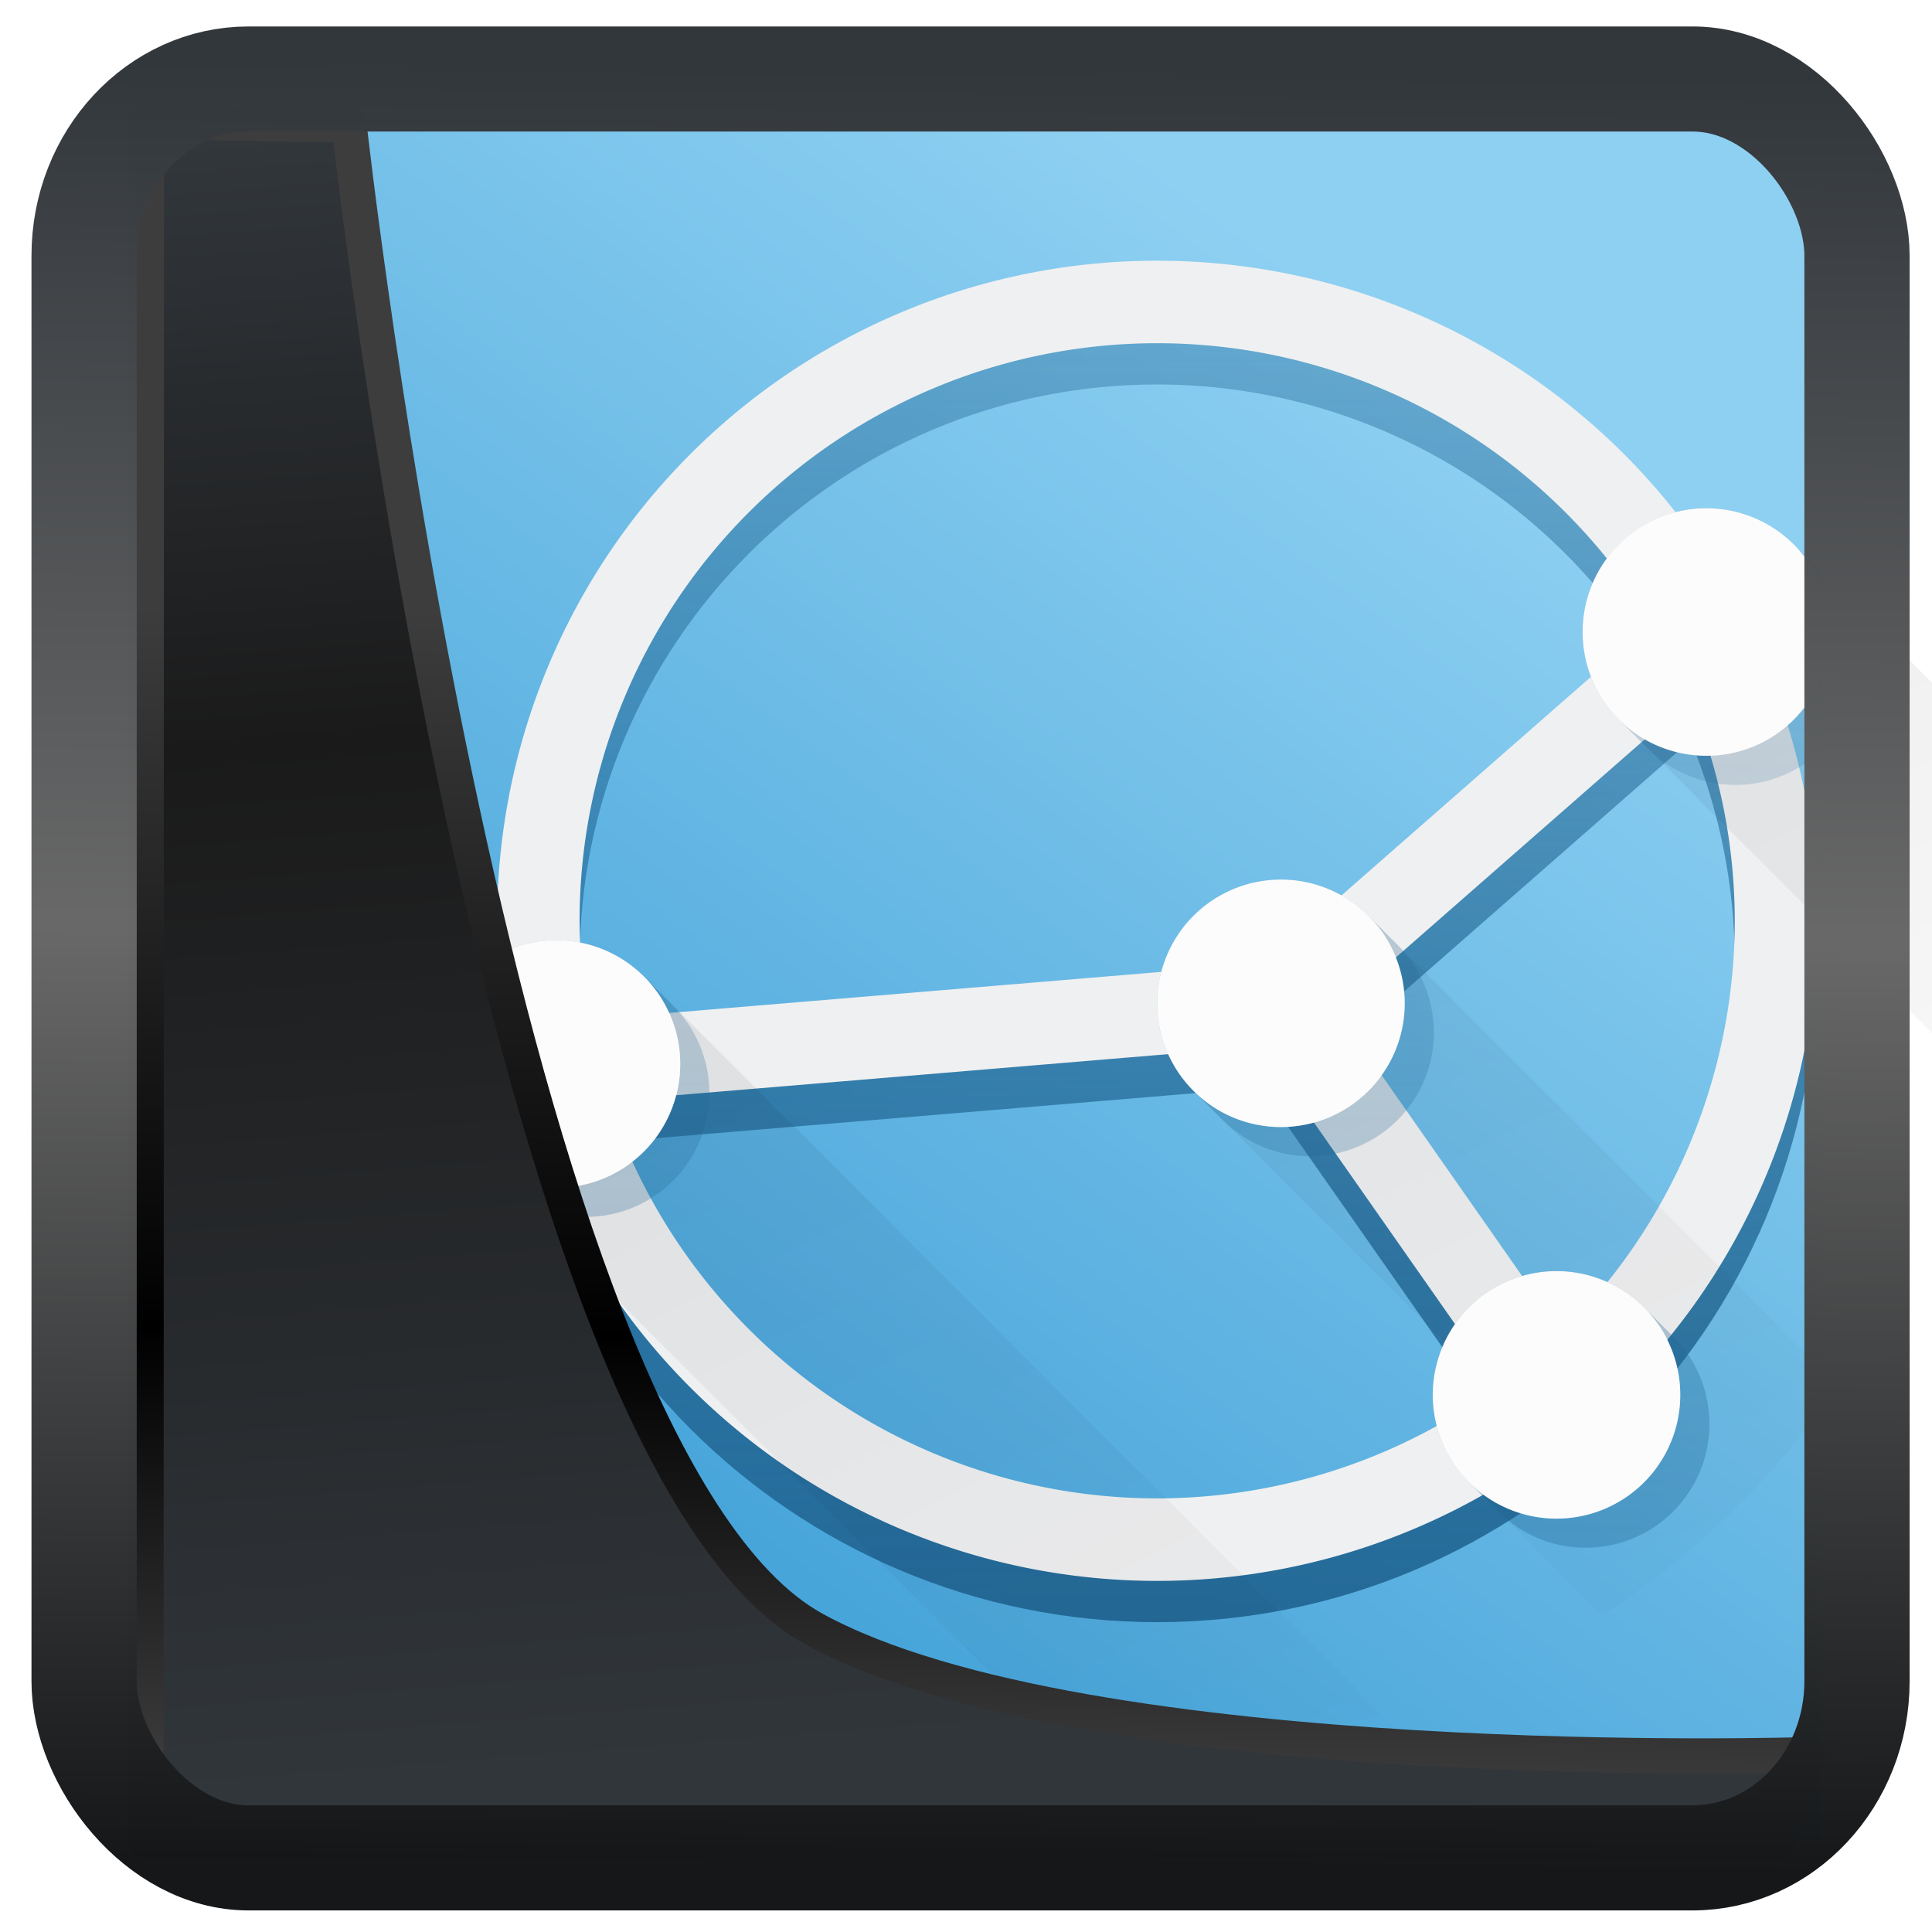 <?xml version="1.0" encoding="UTF-8" standalone="no"?>
<!-- Created with Inkscape (http://www.inkscape.org/) -->

<svg
   width="48"
   height="48"
   version="1.1"
   viewBox="0 0 48 48"
   id="svg22"
   xmlns:xlink="http://www.w3.org/1999/xlink"
   xmlns="http://www.w3.org/2000/svg"
   xmlns:svg="http://www.w3.org/2000/svg">
  <defs
     id="defs12">
    <linearGradient
       id="linearGradient917">
      <stop
         style="stop-color:#3499d3;stop-opacity:1;"
         offset="0"
         id="stop913" />
      <stop
         style="stop-color:#8ed0f2;stop-opacity:1;"
         offset="1"
         id="stop915" />
    </linearGradient>
    <linearGradient
       id="linearGradient1005-3-3"
       x1="5.253"
       x2="9.382"
       y1="15.383"
       y2="2.942"
       gradientTransform="matrix(1,0,0,1,1.632,-0.617)"
       gradientUnits="userSpaceOnUse">
      <stop
         stop-color="#fa8200"
         offset="0"
         id="stop2" />
      <stop
         stop-color="#ff9600"
         offset=".37"
         id="stop4" />
      <stop
         stop-color="#ffb400"
         offset="1"
         id="stop6" />
    </linearGradient>
    <filter
       id="filter4014"
       x="-0.062"
       y="-0.058"
       width="1.125"
       height="1.115"
       color-interpolation-filters="sRGB">
      <feGaussianBlur
         stdDeviation="1.094"
         id="feGaussianBlur9" />
    </filter>
    <linearGradient
       xlink:href="#linearGradient3487"
       id="linearGradient3403"
       gradientUnits="userSpaceOnUse"
       x1="6.949"
       y1="4.555"
       x2="11.215"
       y2="59.052" />
    <linearGradient
       id="linearGradient3487">
      <stop
         style="stop-color:#32373c;stop-opacity:1"
         offset="0"
         id="stop3481" />
      <stop
         id="stop3483"
         offset="0.368"
         style="stop-color:#1a1a1a;stop-opacity:1" />
      <stop
         style="stop-color:#31363b;stop-opacity:1"
         offset="1"
         id="stop3485" />
    </linearGradient>
    <linearGradient
       xlink:href="#linearGradient20604"
       id="linearGradient20558"
       gradientUnits="userSpaceOnUse"
       x1="25.802"
       y1="20.374"
       x2="25.111"
       y2="58.913" />
    <linearGradient
       id="linearGradient20604">
      <stop
         id="stop20598"
         offset="0"
         style="stop-color:#3d3d3d;stop-opacity:1" />
      <stop
         style="stop-color:#000000;stop-opacity:1"
         offset="0.618"
         id="stop20600" />
      <stop
         id="stop20602"
         offset="1"
         style="stop-color:#3d3d3d;stop-opacity:1" />
    </linearGradient>
    <filter
       style="color-interpolation-filters:sRGB"
       id="filter20720"
       x="-0.017"
       y="-0.016"
       width="1.034"
       height="1.033">
      <feGaussianBlur
         stdDeviation="0.147"
         id="feGaussianBlur20722" />
    </filter>
    <linearGradient
       gradientTransform="translate(0.361,-0.13)"
       xlink:href="#linearGradient4555"
       id="linearGradient4557"
       x1="43.5"
       y1="64.012"
       x2="44.142"
       y2="0.306"
       gradientUnits="userSpaceOnUse" />
    <linearGradient
       id="linearGradient4555">
      <stop
         style="stop-color:#141618;stop-opacity:1"
         offset="0"
         id="stop4551" />
      <stop
         id="stop4559"
         offset="0.518"
         style="stop-color:#686868;stop-opacity:1" />
      <stop
         style="stop-color:#31363b;stop-opacity:1"
         offset="1"
         id="stop4553" />
    </linearGradient>
    <filter
       style="color-interpolation-filters:sRGB"
       id="filter4601"
       x="-0.03"
       width="1.06"
       y="-0.03"
       height="1.06">
      <feGaussianBlur
         stdDeviation="0.015"
         id="feGaussianBlur4603" />
    </filter>
    <linearGradient
       xlink:href="#linearGradient917"
       id="linearGradient919"
       x1="7.401"
       y1="41.743"
       x2="33.063"
       y2="7.107"
       gradientUnits="userSpaceOnUse" />
    <linearGradient
       id="c"
       y1="523.8"
       x1="403.57"
       y2="536.8"
       x2="416.57"
       gradientUnits="userSpaceOnUse"
       gradientTransform="translate(-382.362,-501.381)">
      <stop
         stop-color="#292c2f"
         id="stop2-1" />
      <stop
         offset="1"
         stop-opacity="0"
         id="stop4-7" />
    </linearGradient>
    <linearGradient
       xlink:href="#b-2"
       id="linearGradient4189"
       x1="14.369"
       y1="22.522"
       x2="26.522"
       y2="22.522"
       gradientUnits="userSpaceOnUse" />
    <linearGradient
       x1="36"
       gradientUnits="userSpaceOnUse"
       x2="14"
       y2="12"
       y1="44"
       id="b-2">
      <stop
         style="stop-color:#bfc9c9;stop-opacity:1"
         stop-color="#536161"
         id="stop13" />
      <stop
         style="stop-color:#fbfbfb;stop-opacity:1"
         stop-color="#f4f5f5"
         offset="1"
         id="stop15" />
    </linearGradient>
    <linearGradient
       xlink:href="#b-2"
       id="linearGradient4428"
       gradientUnits="userSpaceOnUse"
       x1="31.586"
       y1="36.345"
       x2="1.203"
       y2="6.723" />
    <linearGradient
       id="d"
       gradientTransform="matrix(1,0,0,1,2.982,4.837)"
       gradientUnits="userSpaceOnUse"
       x1="4"
       x2="4"
       y1="44"
       y2="-20">
      <stop
         offset="0"
         stop-color="#2980b9"
         id="stop3" />
      <stop
         offset=".453"
         stop-color="#3daee9"
         id="stop4-6" />
      <stop
         offset="1"
         stop-color="#fff"
         id="stop5" />
    </linearGradient>
    <linearGradient
       id="a"
       gradientUnits="userSpaceOnUse"
       x1="4"
       x2="4"
       xlink:href="#e"
       y1="44"
       y2="9" />
    <linearGradient
       id="e"
       gradientUnits="userSpaceOnUse"
       x1="8"
       x2="8"
       y1="41"
       y2="9">
      <stop
         offset="0"
         stop-color="#216694"
         id="stop6-6" />
      <stop
         offset="1"
         stop-color="#216694"
         stop-opacity=".35"
         id="stop7" />
    </linearGradient>
    <linearGradient
       id="b"
       gradientUnits="userSpaceOnUse"
       x1="24"
       x2="44"
       y1="4"
       y2="44">
      <stop
         offset="0"
         stop-color="#000010"
         id="stop1" />
      <stop
         offset="1"
         stop-color="#000010"
         stop-opacity="0"
         id="stop2-4" />
    </linearGradient>
    <linearGradient
       id="c-9"
       gradientUnits="userSpaceOnUse"
       x1="6"
       x2="6"
       xlink:href="#e"
       y1="39"
       y2="14" />
  </defs>
  <rect
     style="display:inline;fill:url(#linearGradient919);fill-opacity:1;fill-rule:evenodd;stroke:none;stroke-width:0.928;stroke-linejoin:round;stroke-miterlimit:7.8"
     id="rect1192"
     width="42.085"
     height="42.712"
     x="3.163"
     y="3.018"
     ry="0" />
  <path
     d="M 24,9 C 15.163,9 8,16.163 8,25 8,33.837 15.163,41 24,41 32.837,41 40,33.837 40,25 40,16.163 32.837,9 24,9 Z m 0,2 c 4.912,0.002 9.464,2.579 11.994,6.789 l -9.406,8.242 -16.365,1.365 C 10.08,26.606 10.005,25.804 10,25 10,17.268 16.268,11 24,11 Z m 12.928,8.629 C 37.635,21.331 38,23.157 38,25 c -0.003,3.755 -1.515,7.352 -4.195,9.982 l -5.471,-7.822 z m -10.42,8.416 5.768,8.24 C 29.876,38.047 26.977,38.998 24,39 17.951,38.999 12.587,35.113 10.701,29.365 Z"
     fill="url(#a)"
     id="path8"
     style="display:inline;fill:url(#a)"
     transform="matrix(1.025,0,0,1.025,4.15,-1.723)" />
  <path
     d="M 24,8 A 16,16 0 0 0 8,24 16,16 0 0 0 24,40 16,16 0 0 0 40,24 16,16 0 0 0 24,8 Z m 0,2 a 14,14 0 0 1 11.996,6.787 L 26.588,25.031 10.223,26.396 A 14,14 0 0 1 10,24 14,14 0 0 1 24,10 Z m 12.924,8.633 A 14,14 0 0 1 38,24 14,14 0 0 1 33.805,33.982 l -5.471,-7.822 z m -10.416,8.412 5.768,8.24 A 14,14 0 0 1 24,38 14,14 0 0 1 10.701,28.365 Z"
     fill="#eff0f1"
     stroke-width="1.29"
     id="path9"
     transform="matrix(1.025,0,0,1.025,4.15,-1.723)" />
  <path
     d="m 37.311,14 c -0.796,0 -1.558,0.316 -2.121,0.879 -0.563,0.563 -0.879,1.325 -0.879,2.121 0,0.796 0.316,1.558 0.879,2.121 l 8.449,8.451 A 20,20 0 0 0 44,24 20,20 0 0 0 43.289,18.736 L 39.432,14.879 C 38.869,14.316 38.106,14 37.311,14 Z M 27,23 c -0.796,0 -1.558,0.316 -2.121,0.879 C 24.316,24.442 24,25.204 24,26 c 0,0.796 0.316,1.558 0.879,2.121 l 6.09,6.092 c -0.187,0.396 -0.289,0.831 -0.289,1.277 0,0.796 0.316,1.558 0.879,2.121 l 3.227,3.227 a 20,20 0 0 0 5.709,-5.586 L 29.121,23.879 C 28.558,23.316 27.796,23 27,23 Z M 9.439,24.471 c -0.796,0 -1.558,0.316 -2.121,0.879 -0.563,0.563 -0.879,1.325 -0.879,2.121 0,0.796 0.316,1.558 0.879,2.121 L 21.553,43.826 A 20,20 0 0 0 24,44 20,20 0 0 0 29.443,43.23 L 11.561,25.35 c -0.543,-0.543 -1.293,-0.879 -2.121,-0.879 z"
     fill="url(#b)"
     opacity="0.1"
     id="path10"
     style="fill:url(#b)"
     transform="matrix(1.025,0,0,1.025,4.15,-1.723)" />
  <path
     d="m 37.236,14 c -0.769,0.019 -1.502,0.334 -2.047,0.879 -0.563,0.563 -0.879,1.325 -0.879,2.121 0,0.796 0.316,1.558 0.879,2.121 l 0.654,0.654 0.053,0.053 c 0.563,0.563 1.325,0.879 2.121,0.879 0.796,0 1.558,-0.316 2.121,-0.879 0.563,-0.563 0.879,-1.325 0.879,-2.121 0,-0.796 -0.316,-1.558 -0.879,-2.121 l -0.053,-0.053 -0.654,-0.654 C 38.869,14.316 38.106,14 37.311,14 c -0.025,0 -0.049,-6.15e-4 -0.074,0 z m 0.781,0.707 c 0.627,0 1.234,0.196 1.738,0.555 0.359,0.504 0.555,1.111 0.555,1.738 0,0.796 -0.316,1.558 -0.879,2.121 C 38.869,19.684 38.106,20 37.311,20 c -0.627,0 -1.234,-0.196 -1.738,-0.555 -0.359,-0.504 -0.555,-1.111 -0.555,-1.738 0,-0.796 0.316,-1.558 0.879,-2.121 0.563,-0.563 1.325,-0.879 2.121,-0.879 z M 26.926,23 C 26.157,23.019 25.424,23.334 24.879,23.879 24.316,24.442 24,25.204 24,26 c 0,0.796 0.316,1.558 0.879,2.121 l 0.654,0.654 0.053,0.053 c 0.563,0.563 1.325,0.879 2.121,0.879 0.796,0 1.558,-0.316 2.121,-0.879 0.563,-0.563 0.879,-1.325 0.879,-2.121 0,-0.796 -0.316,-1.558 -0.879,-2.121 l -0.053,-0.053 -0.654,-0.654 C 28.558,23.316 27.796,23 27,23 c -0.025,0 -0.049,-6.15e-4 -0.074,0 z m 0.781,0.707 c 0.627,0 1.234,0.196 1.738,0.555 C 29.804,24.766 30,25.373 30,26 30,26.796 29.684,27.558 29.121,28.121 28.558,28.684 27.796,29 27,29 c -0.627,0 -1.234,-0.196 -1.738,-0.555 -0.359,-0.504 -0.555,-1.111 -0.555,-1.738 0,-0.796 0.316,-1.558 0.879,-2.121 0.563,-0.563 1.325,-0.879 2.121,-0.879 z M 9.365,24.471 c -0.769,0.019 -1.502,0.334 -2.047,0.879 -0.563,0.563 -0.879,1.325 -0.879,2.121 0,0.796 0.316,1.558 0.879,2.121 l 0.654,0.654 0.053,0.053 c 0.563,0.563 1.325,0.879 2.121,0.879 1.657,0 3,-1.343 3,-3 0,-0.828 -0.336,-1.578 -0.879,-2.121 l -0.051,-0.051 -0.656,-0.656 c -0.543,-0.543 -1.293,-0.879 -2.121,-0.879 -0.025,0 -0.049,-6.15e-4 -0.074,0 z m 0.781,0.707 c 0.647,0 1.248,0.206 1.738,0.555 0,0 0.002,0.002 0.002,0.002 0.349,0.49 0.553,1.089 0.553,1.736 0,1.657 -1.343,3 -3,3 -0.627,0 -1.234,-0.196 -1.738,-0.555 -0.359,-0.504 -0.555,-1.111 -0.555,-1.738 0,-0.796 0.316,-1.558 0.879,-2.121 0.563,-0.563 1.325,-0.879 2.121,-0.879 z m 23.459,7.312 c -0.769,0.019 -1.502,0.334 -2.047,0.879 -0.563,0.563 -0.879,1.325 -0.879,2.121 0,0.796 0.316,1.558 0.879,2.121 l 0.654,0.654 0.053,0.053 c 0.563,0.563 1.325,0.879 2.121,0.879 0.796,0 1.558,-0.316 2.121,-0.879 0.563,-0.563 0.879,-1.325 0.879,-2.121 0,-0.796 -0.316,-1.558 -0.879,-2.121 l -0.053,-0.053 -0.654,-0.654 c -0.563,-0.563 -1.325,-0.879 -2.121,-0.879 -0.025,0 -0.049,-6.15e-4 -0.074,0 z m 0.707,0.707 c 0.025,-6.16e-4 0.049,0 0.074,0 0.627,0 1.234,0.196 1.738,0.555 0.359,0.504 0.555,1.111 0.555,1.738 -1e-6,0.796 -0.316,1.558 -0.879,2.121 -0.563,0.563 -1.325,0.879 -2.121,0.879 -0.627,0 -1.234,-0.196 -1.738,-0.555 -0.359,-0.504 -0.555,-1.111 -0.555,-1.738 0,-0.796 0.316,-1.558 0.879,-2.121 0.545,-0.545 1.278,-0.86 2.047,-0.879 z"
     fill="url(#c)"
     opacity="0.35"
     id="path11"
     style="fill:url(#c-9)"
     transform="matrix(1.025,0,0,1.025,4.15,-1.723)" />
  <path
     d="m 37.311,14 a 3,3 0 0 0 -3,3 3,3 0 0 0 3,3 3,3 0 0 0 3,-3 3,3 0 0 0 -3,-3 z M 27,23 a 3,3 0 0 0 -3,3 3,3 0 0 0 3,3 3,3 0 0 0 3,-3 3,3 0 0 0 -3,-3 z M 9.439,24.471 a 3,3 0 0 0 -3,3 3,3 0 0 0 3,3 3,3 0 0 0 3,-3 3,3 0 0 0 -3,-3 z m 24.24,8.02 a 3,3 0 0 0 -3,3 3,3 0 0 0 3,3 3,3 0 0 0 3,-3 3,3 0 0 0 -3,-3 z"
     fill="#fcfcfc"
     id="path12"
     transform="matrix(1.025,0,0,1.025,4.15,-1.723)" />
  <path
     style="display:inline;mix-blend-mode:normal;fill:url(#linearGradient3403);fill-opacity:1;stroke:url(#linearGradient20558);stroke-width:1.162;stroke-linecap:butt;stroke-linejoin:round;stroke-miterlimit:4;stroke-dasharray:none;stroke-opacity:1;filter:url(#filter20720)"
     d="M 4.704,3.981 4.691,60.802 H 58.595 l 1.022,-2.866 c 0,0 -23.875,0.766 -32.844,-4.14 C 16.258,48.042 11.401,4.098 11.401,4.098 Z"
     id="path1686"
     transform="matrix(0.752,0,0,0.752,0.1,0.025)" />
  <rect
     style="display:inline;fill:none;fill-opacity:1;stroke:url(#linearGradient4557);stroke-width:3.714;stroke-linejoin:round;stroke-miterlimit:7.8;stroke-dasharray:none;stroke-opacity:0.995;filter:url(#filter4601)"
     id="rect4539"
     width="62.567"
     height="62.867"
     x="1.032"
     y="0.596"
     ry="6.245"
     rx="5.803"
     transform="matrix(0.704,0,0,0.703,1.363,1.544)" />
</svg>
